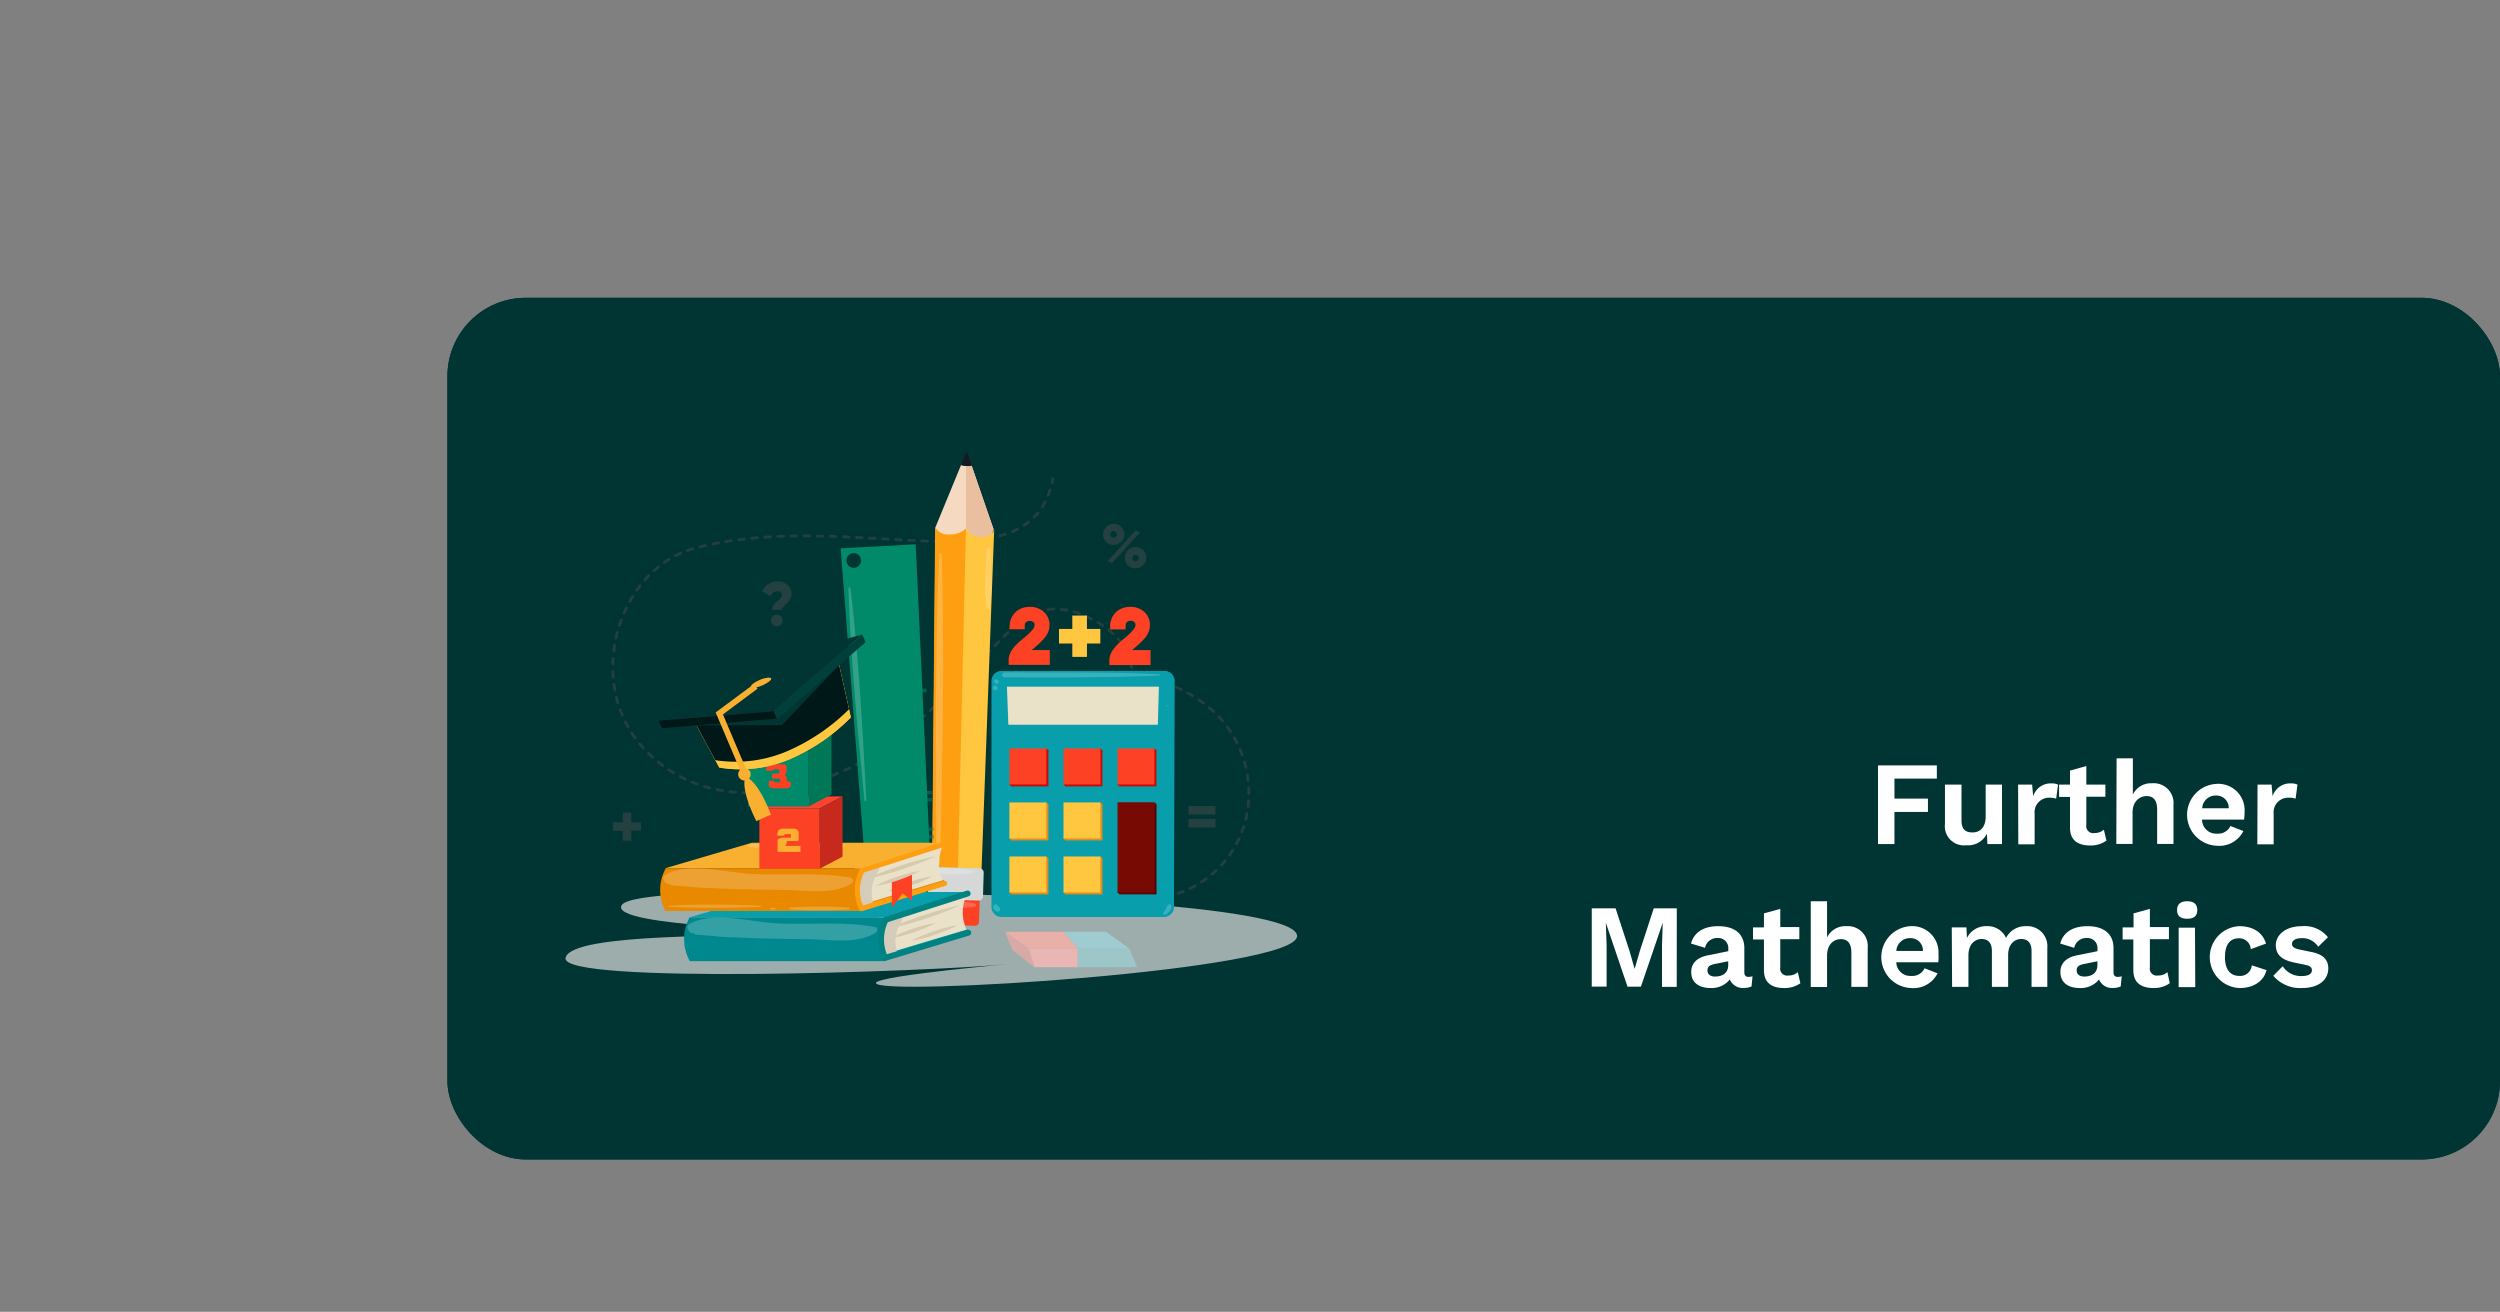 <svg xmlns="http://www.w3.org/2000/svg" xmlns:xlink="http://www.w3.org/1999/xlink" viewBox="0 0 356.87 187.26"><rect x="0" y="0" width="356.87" height="187.26" fill="#808080" stroke="none"/><defs><style>.cls-1{fill:#003533;}.cls-2{fill:#f9b030;}.cls-3{isolation:isolate;}.cls-4{clip-path:url(#clip-path);}.cls-5{opacity:0.27;}.cls-13,.cls-22,.cls-23,.cls-5{mix-blend-mode:multiply;}.cls-6{fill:#fff;}.cls-7{fill:none;stroke:#494b4d;stroke-linecap:round;stroke-linejoin:round;stroke-width:0.4px;stroke-dasharray:0.8 1.07;}.cls-22,.cls-23,.cls-38,.cls-7{opacity:0.5;}.cls-8{fill:#c7291c;}.cls-9{fill:#089eab;}.cls-10{fill:#fd4125;}.cls-11{fill:#ff544d;}.cls-12{fill:#00888f;}.cls-13{fill:#e0e0e0;opacity:0.7;}.cls-14{fill:#f5dac1;}.cls-15{fill:#eabfa0;}.cls-16{fill:#151a22;}.cls-17{fill:#ffc63f;}.cls-18{fill:#fd9f11;}.cls-19{fill:#d5d8d7;}.cls-20{opacity:0.2;}.cls-21,.cls-22{fill:#008a6a;}.cls-24{fill:#eae1c9;}.cls-25{fill:#009da4;}.cls-26{fill:#d7c9ad;}.cls-27{fill:#d6ccba;}.cls-28{fill:#008282;}.cls-29{fill:#e68c18;}.cls-30{fill:#e98900;}.cls-31{fill:#ff4331;}.cls-32{fill:#4d9d85;}.cls-33{fill:#007857;}.cls-34{clip-path:url(#clip-path-2);}.cls-35{fill:#001817;}.cls-36{fill:#353637;}.cls-37{fill:#00403b;}.cls-39{fill:#494b4d;}.cls-40{fill:#c60b0b;}.cls-41{fill:#580403;}.cls-42{fill:#770b04;}</style><clipPath id="clip-path"><rect class="cls-1" x="63.87" y="42.51" width="293" height="123" rx="11.19"/></clipPath><clipPath id="clip-path-2"><path class="cls-2" d="M119.46,93.48l2,8.93a27.71,27.71,0,0,1-8.56,5.9,18.11,18.11,0,0,1-10.22,1.26l-4.29-7.92Z"/></clipPath></defs><title>Asset 10</title><g class="cls-3"><g id="Layer_2" data-name="Layer 2"><g id="Layer_1-2" data-name="Layer 1"><rect class="cls-1" x="63.87" y="42.51" width="293" height="123" rx="11.19"/><g class="cls-4"><rect class="cls-1" x="63.87" y="42.51" width="293" height="123" rx="11.19"/><g class="cls-5"><path class="cls-1" d="M68.53,2.8C50.1,7,28.18,20.26,17.1,35.57,7.37,49,1.13,63.44.28,80c-1.37,26.56,1.82,55.58,20.06,74.93a103.78,103.78,0,0,0,47.45,28.36c13.12,3.44,53.24,6.87,72.13,0,14.06-5.11,27.76-11.67,38.06-22.52,6.06-6.38,11.74-13.23,15.92-21C201,126.53,203.45,111,202,96S197.42,65.29,190.26,52a93.43,93.43,0,0,0-28-32.14C149.26,10.51,110.93-6.77,68.53,2.8Z"/></g></g><path class="cls-6" d="M270.43,111.14V114h4.78v1.9h-4.78v4.59h-2.35V109.26h8.4v1.88Z"/><path class="cls-6" d="M277.64,117.62V112H280v5.08c0,1.32.56,1.75,1.58,1.75s1.87-.68,1.87-2.26V112h2.33v8.49h-2.08l-.08-1.47a3,3,0,0,1-2.94,1.64A2.73,2.73,0,0,1,277.64,117.62Z"/><path class="cls-6" d="M288.08,112h2l.15,1.66a2.63,2.63,0,0,1,2.64-1.83,2,2,0,0,1,.92.18l-.28,2a2.81,2.81,0,0,0-1-.14,2.06,2.06,0,0,0-2.07,2.26v4.4h-2.33Z"/><path class="cls-6" d="M300.69,120a3.82,3.82,0,0,1-2.31.69c-1.72,0-2.89-.69-2.89-2.56v-4.37h-1.56V112h1.56v-2l2.33-.65V112h2.72v1.73h-2.72v4a1,1,0,0,0,1.17,1.18,1.88,1.88,0,0,0,1.33-.48Z"/><path class="cls-6" d="M302.14,108.25h2.32v5.17a2.88,2.88,0,0,1,2.74-1.61,2.83,2.83,0,0,1,3.06,3.09v5.57h-2.33v-4.89c0-1.46-.63-1.94-1.51-1.94s-2,.65-2,2.35v4.48h-2.32Z"/><path class="cls-6" d="M320.34,117h-6a2,2,0,0,0,2.13,2,1.93,1.93,0,0,0,1.92-1.09l1.85.72a3.84,3.84,0,0,1-3.76,2.1,4.42,4.42,0,0,1-.12-8.83,3.76,3.76,0,0,1,4.05,4A9.77,9.77,0,0,1,320.34,117Zm-6-1.62h3.81a1.76,1.76,0,0,0-1.82-1.82A1.92,1.92,0,0,0,314.36,115.34Z"/><path class="cls-6" d="M322.26,112h2l.15,1.66a2.61,2.61,0,0,1,2.63-1.83,1.92,1.92,0,0,1,.92.18l-.27,2a2.88,2.88,0,0,0-1.05-.14,2.07,2.07,0,0,0-2.08,2.26v4.4h-2.33Z"/><path class="cls-6" d="M239.35,140.87h-2.1V135l.1-3.28h0l-3.11,9.12h-1.92l-3.09-9.12h0l.11,3.28v5.84h-2.12V129.66h3.4l2,6.12.72,2.53h0l.73-2.52,2-6.13h3.29Z"/><path class="cls-6" d="M250.17,139.36l-.14,1.45a2.58,2.58,0,0,1-1.1.22,2,2,0,0,1-2-1.21,3.32,3.32,0,0,1-2.7,1.22c-1.74,0-2.81-.79-2.81-2.29,0-1.26.83-2.07,2.37-2.38l2.92-.59v-.33a1.43,1.43,0,0,0-1.51-1.55,1.76,1.76,0,0,0-1.81,1.4l-2-.61c.39-1.5,1.68-2.48,3.89-2.48s3.72,1,3.72,3.14v3.45c0,.44.2.65.61.65A1.92,1.92,0,0,0,250.17,139.36Zm-3.47-1.61v-.53l-1.79.36c-.78.15-1.17.35-1.17.95s.48.87,1.07.87C245.78,139.4,246.7,139,246.7,137.75Z"/><path class="cls-6" d="M257,140.35a3.82,3.82,0,0,1-2.31.69c-1.71,0-2.89-.69-2.89-2.56v-4.37h-1.56v-1.73h1.56v-2l2.33-.64v2.6h2.72v1.73h-2.72v4a1,1,0,0,0,1.17,1.18,1.88,1.88,0,0,0,1.33-.48Z"/><path class="cls-6" d="M258.48,128.65h2.33v5.17a2.87,2.87,0,0,1,2.74-1.61,2.84,2.84,0,0,1,3.06,3.09v5.57h-2.33V136c0-1.46-.63-1.94-1.52-1.94s-1.95.65-1.95,2.35v4.48h-2.33Z"/><path class="cls-6" d="M276.69,137.36h-6a2,2,0,0,0,2.12,1.95,1.93,1.93,0,0,0,1.92-1.09l1.85.72a3.83,3.83,0,0,1-3.75,2.1,4.42,4.42,0,0,1-.12-8.83,3.75,3.75,0,0,1,4,4C276.75,136.62,276.72,137.05,276.69,137.36Zm-6-1.62h3.81a1.76,1.76,0,0,0-1.82-1.82A1.92,1.92,0,0,0,270.7,135.74Z"/><path class="cls-6" d="M278.61,132.38h2.09l.08,1.52a3,3,0,0,1,2.81-1.69,2.87,2.87,0,0,1,2.77,1.68,3.1,3.1,0,0,1,2.89-1.68,2.85,2.85,0,0,1,3,3.09l0,5.57H290v-5.11c0-1.24-.62-1.72-1.47-1.72-1,0-1.87.78-1.87,2.26v4.57h-2.32v-5.11c0-1.24-.62-1.72-1.48-1.72s-1.87.66-1.87,2.33v4.5h-2.33Z"/><path class="cls-6" d="M302.87,139.36l-.14,1.45a2.58,2.58,0,0,1-1.1.22,2,2,0,0,1-2-1.21,3.32,3.32,0,0,1-2.7,1.22c-1.74,0-2.81-.79-2.81-2.29,0-1.26.84-2.07,2.36-2.38l2.93-.59v-.33a1.43,1.43,0,0,0-1.51-1.55,1.76,1.76,0,0,0-1.81,1.4l-2-.61c.39-1.5,1.68-2.48,3.89-2.48s3.72,1,3.72,3.14v3.45c0,.44.2.65.61.65A1.92,1.92,0,0,0,302.87,139.36Zm-3.47-1.61v-.53l-1.79.36c-.78.15-1.17.35-1.17.95s.48.87,1.07.87C298.48,139.4,299.4,139,299.4,137.75Z"/><path class="cls-6" d="M309.73,140.35a3.82,3.82,0,0,1-2.31.69c-1.71,0-2.89-.69-2.89-2.56v-4.37H303v-1.73h1.56v-2l2.33-.64v2.6h2.72v1.73h-2.72v4a1,1,0,0,0,1.17,1.18,1.88,1.88,0,0,0,1.33-.48Z"/><path class="cls-6" d="M310.77,129.91c0-.83.48-1.26,1.45-1.26s1.44.43,1.44,1.26-.47,1.24-1.44,1.24S310.77,130.74,310.77,129.91Zm2.6,11H311v-8.49h2.33Z"/><path class="cls-6" d="M323.47,134.7l-2.18.79a1.64,1.64,0,0,0-1.68-1.55c-1.31,0-2,.92-2,2.7s.78,2.67,2.06,2.67a1.66,1.66,0,0,0,1.77-1.51l2.1.68c-.37,1.51-1.75,2.56-3.85,2.56a4.42,4.42,0,0,1-.07-8.83C321.86,132.21,323.06,133.31,323.47,134.7Z"/><path class="cls-6" d="M324.51,139.29l1.34-1.36a3.12,3.12,0,0,0,2.7,1.4c.89,0,1.47-.26,1.47-.82,0-.36-.19-.63-.94-.78l-1.5-.31c-2-.4-2.71-1.22-2.71-2.53s1.25-2.68,3.73-2.68a4.28,4.28,0,0,1,3.71,1.58l-1.39,1.36a2.67,2.67,0,0,0-2.25-1.23c-1,0-1.49.31-1.49.84,0,.35.27.62,1.1.79l1.74.36c1.68.34,2.34,1.17,2.34,2.31,0,1.64-1.34,2.82-3.77,2.82A5,5,0,0,1,324.51,139.29Z"/><path class="cls-7" d="M153.37,128.52c5.53.75,11.36.72,16.45-1.67a14.85,14.85,0,0,0,8.44-13.44,15.9,15.9,0,0,0-5.95-12.65C168,97.39,162.4,95.63,157.2,97s-9.64,6.18-9.9,11.78c-.1,2.15.59,4.6,2.44,5.51,2.33,1.14,5-.72,6.67-2.76a24.62,24.62,0,0,0,4.72-9.18c1-3.57,1-7.72-1.12-10.66a11.73,11.73,0,0,0-4.34-3.37,10.55,10.55,0,0,0-5.47-1.37c-2.88.23-5.3,2.3-7.38,4.4-6.9,7-13.79,14.94-22.64,18.78-9.06,3.92-20.26,5.11-28.11-3.1-8.9-9.32-4-25.94,7.3-28.83,22.81-5.84,47.81,6.57,50.92-9.86"/><polygon class="cls-8" points="143.48 133.01 144.53 135.66 147.68 138.07 146.84 135.43 143.48 133.01"/><polygon class="cls-9" points="153.85 135.43 161.24 135.43 157.88 133.01 151.77 133.01 153.85 135.36 153.85 135.43"/><polygon class="cls-10" points="153.85 135.36 151.77 133.01 143.48 133.01 146.84 135.43 153.85 135.43 153.85 135.36"/><polygon class="cls-11" points="146.84 135.43 147.68 138.07 153.85 138.07 153.85 135.43 146.84 135.43"/><polygon class="cls-12" points="161.24 135.43 153.85 135.43 153.85 138.07 162.32 138.07 161.24 135.43"/><path class="cls-13" d="M139.44,127.71S90.75,126,88.75,129.2s27.16,3.36,22.71,4-30.06-.2-30.73,3.56,51.44,2,63.38.85c1.6-.15-18.92,1.65-19.07,2.7-.28,2,60.34-1.78,60.12-6.72C185,129,139.44,127.71,139.44,127.71Z"/><path class="cls-14" d="M137.19,66.38l-3.68,8.94c.82,4.5,6,4.13,6,4.13l2.32-3.88-3.13-9.08A3.47,3.47,0,0,1,137.19,66.38Z"/><path class="cls-15" d="M137.88,75.45l0-9.61.83.65,3.13,9.08S140.89,79.39,137.88,75.45Z"/><path class="cls-16" d="M137.19,66.38a3.47,3.47,0,0,0,1.54.11L138,64.4Z"/><path class="cls-17" d="M139.92,76.68a2.43,2.43,0,0,1-2-1.23,3.2,3.2,0,0,1-2.39.85,2.08,2.08,0,0,1-2-1l-.44,49.26,7,.21,1.83-49.22S141.71,76.74,139.92,76.68Z"/><path class="cls-18" d="M137.88,75.45a3.2,3.2,0,0,1-2.39.85,2.08,2.08,0,0,1-2-1l-.44,49.26,3.68.11Z"/><rect class="cls-10" x="132.83" y="127.48" width="6.97" height="4.6" rx="0.56" transform="translate(3.87 -3.95) rotate(1.68)"/><rect class="cls-19" x="132.48" y="123.86" width="7.89" height="4.6" rx="0.56" transform="translate(3.76 -3.95) rotate(1.68)"/><g class="cls-20"><path class="cls-6" d="M134.07,79.16c-.61,14.62-.52,29.44-.38,44.06a.25.25,0,0,0,.5,0c.35-14.62.65-29.43.24-44.06a.18.18,0,0,0-.36,0Z"/></g><g class="cls-20"><path class="cls-6" d="M132.78,124.47a17.43,17.43,0,0,0,6.11.15.17.17,0,0,0,0-.32,17.13,17.13,0,0,0-6.06-.21c-.2,0-.29.34-.05.38Z"/></g><g class="cls-20"><path class="cls-6" d="M133.25,129.25a6.77,6.77,0,0,0,2.77.32,15,15,0,0,0,3.14-.13.25.25,0,0,0,0-.47,13.6,13.6,0,0,0-2.92-.31,7.38,7.38,0,0,0-2.93.14c-.17.07-.27.34-.06.45Z"/></g><g class="cls-20"><path class="cls-6" d="M140.82,78.46c-.06,2.71-.42,5.8.09,8.47a.19.19,0,0,0,.36,0c.51-2.67.15-5.76.09-8.47a.27.27,0,0,0-.54,0Z"/></g><path class="cls-21" d="M130.71,77.7,120,78.27l3.79,48.84,9.17-.42Zm-8.84,3.35a1,1,0,0,1,0-2.09A1,1,0,0,1,121.87,81.05Z"/><rect class="cls-22" x="126.9" y="79.17" width="0.72" height="48" rx="0.33" transform="translate(-4.52 5.85) rotate(-2.59)"/><rect class="cls-22" x="127.77" y="80.15" width="3.06" height="0.49" transform="translate(-3.51 5.94) rotate(-2.6)"/><rect class="cls-22" x="128.98" y="81.13" width="1.89" height="0.49" transform="translate(-3.55 5.97) rotate(-2.6)"/><rect class="cls-22" x="127.86" y="82.24" width="3.06" height="0.49" transform="translate(-3.6 5.95) rotate(-2.6)"/><rect class="cls-22" x="129.07" y="83.21" width="1.89" height="0.49" transform="translate(-3.65 5.97) rotate(-2.6)"/><rect class="cls-22" x="127.96" y="84.32" width="3.06" height="0.49" transform="translate(-3.7 5.95) rotate(-2.6)"/><rect class="cls-22" x="129.17" y="85.3" width="1.89" height="0.49" transform="translate(-3.74 5.98) rotate(-2.6)"/><rect class="cls-22" x="128.05" y="86.4" width="3.06" height="0.49" transform="translate(-3.79 5.96) rotate(-2.6)"/><rect class="cls-22" x="129.26" y="87.38" width="1.89" height="0.49" transform="translate(-3.84 5.99) rotate(-2.6)"/><rect class="cls-22" x="128.14" y="88.48" width="3.06" height="0.49" transform="translate(-3.89 5.97) rotate(-2.6)"/><rect class="cls-22" x="129.36" y="89.46" width="1.89" height="0.49" transform="translate(-3.93 6) rotate(-2.6)"/><rect class="cls-22" x="128.24" y="90.56" width="3.06" height="0.49" transform="translate(-3.98 5.97) rotate(-2.6)"/><rect class="cls-22" x="129.45" y="91.54" width="1.89" height="0.49" transform="translate(-4.02 6) rotate(-2.6)"/><rect class="cls-22" x="128.33" y="92.64" width="3.06" height="0.49" transform="translate(-4.07 5.98) rotate(-2.6)"/><rect class="cls-22" x="129.55" y="93.62" width="1.89" height="0.49" transform="translate(-4.12 6.01) rotate(-2.6)"/><rect class="cls-22" x="128.43" y="94.73" width="3.06" height="0.49" transform="translate(-4.17 5.99) rotate(-2.6)"/><rect class="cls-22" x="129.64" y="95.7" width="1.89" height="0.49" transform="translate(-4.21 6.01) rotate(-2.6)"/><rect class="cls-22" x="128.52" y="96.81" width="3.06" height="0.49" transform="translate(-4.26 5.99) rotate(-2.6)"/><rect class="cls-22" x="129.74" y="97.79" width="1.89" height="0.49" transform="translate(-4.31 6.02) rotate(-2.6)"/><rect class="cls-22" x="128.62" y="98.89" width="3.06" height="0.49" transform="matrix(1, -0.05, 0.05, 1, -4.36, 6)"/><g class="cls-23"><rect class="cls-21" x="129.83" y="99.87" width="1.89" height="0.49" transform="translate(-4.4 6.03) rotate(-2.6)"/><rect class="cls-21" x="128.71" y="100.97" width="3.06" height="0.49" transform="translate(-4.45 6) rotate(-2.6)"/><rect class="cls-21" x="129.92" y="101.95" width="1.89" height="0.49" transform="translate(-4.49 6.03) rotate(-2.6)"/><rect class="cls-21" x="128.81" y="103.05" width="3.06" height="0.49" transform="translate(-4.55 6.01) rotate(-2.6)"/><rect class="cls-21" x="130.02" y="104.03" width="1.89" height="0.49" transform="translate(-4.59 6.04) rotate(-2.6)"/><rect class="cls-21" x="128.9" y="105.13" width="3.06" height="0.49" transform="translate(-4.64 6.02) rotate(-2.6)"/><rect class="cls-21" x="130.11" y="106.11" width="1.89" height="0.49" transform="translate(-4.68 6.04) rotate(-2.6)"/><rect class="cls-21" x="128.99" y="107.22" width="3.06" height="0.49" transform="translate(-4.73 6.02) rotate(-2.6)"/><rect class="cls-21" x="130.21" y="108.2" width="1.89" height="0.49" transform="translate(-4.78 6.05) rotate(-2.6)"/><rect class="cls-21" x="129.09" y="109.3" width="3.06" height="0.49" transform="translate(-4.83 6.03) rotate(-2.6)"/><rect class="cls-21" x="130.3" y="110.28" width="1.89" height="0.49" transform="translate(-4.87 6.06) rotate(-2.6)"/><rect class="cls-21" x="129.18" y="111.38" width="3.06" height="0.49" transform="translate(-4.92 6.04) rotate(-2.6)"/><rect class="cls-21" x="130.4" y="112.36" width="1.89" height="0.49" transform="translate(-4.97 6.06) rotate(-2.6)"/><rect class="cls-21" x="129.28" y="113.46" width="3.06" height="0.49" transform="matrix(1, -0.05, 0.05, 1, -5.02, 6.04)"/><rect class="cls-21" x="130.49" y="114.44" width="1.89" height="0.49" transform="matrix(1, -0.05, 0.05, 1, -5.06, 6.07)"/><rect class="cls-21" x="129.37" y="115.54" width="3.06" height="0.49" transform="translate(-5.11 6.05) rotate(-2.6)"/><rect class="cls-21" x="130.58" y="116.52" width="1.89" height="0.49" transform="translate(-5.15 6.08) rotate(-2.6)"/><rect class="cls-21" x="129.47" y="117.66" width="3.06" height="0.49" transform="translate(-5.21 6.05) rotate(-2.6)"/><rect class="cls-21" x="130.68" y="118.64" width="1.89" height="0.49" transform="matrix(1, -0.05, 0.05, 1, -5.25, 6.09)"/><rect class="cls-21" x="129.56" y="119.78" width="3.06" height="0.49" transform="matrix(1, -0.05, 0.05, 1, -5.3, 6.06)"/><rect class="cls-21" x="130.78" y="120.76" width="1.89" height="0.49" transform="translate(-5.35 6.09) rotate(-2.6)"/><rect class="cls-21" x="129.66" y="121.9" width="3.06" height="0.49" transform="translate(-5.4 6.07) rotate(-2.6)"/><rect class="cls-21" x="130.87" y="122.88" width="1.89" height="0.49" transform="translate(-5.44 6.1) rotate(-2.6)"/><rect class="cls-21" x="129.76" y="124.02" width="3.06" height="0.49" transform="translate(-5.49 6.08) rotate(-2.6)"/><rect class="cls-21" x="130.97" y="125" width="1.89" height="0.49" transform="translate(-5.54 6.11) rotate(-2.6)"/></g><g class="cls-20"><path class="cls-6" d="M121.11,84c.32,10.07,1.32,20.22,2.29,30.25,0,.17.28.17.27,0C123.14,104.16,122.6,94,121.41,84c0-.18-.3-.19-.3,0Z"/></g><path class="cls-24" d="M138.18,127.34l-.23.5a5.81,5.81,0,0,0,.23,5.26h0l-12.57,3.63-.19-6Z"/><polygon class="cls-25" points="126.37 137.04 138.16 133.37 138.16 132.64 125.3 136.49 126.37 137.04"/><polygon class="cls-9" points="126.37 130.97 98.36 130.97 110.71 127.33 138.18 127.33 126.37 130.97"/><path class="cls-12" d="M98.36,131l0,.1a6.52,6.52,0,0,0,.11,6.1h28l-.07-.23a7.7,7.7,0,0,1,0-6h-28Z"/><path class="cls-26" d="M127,132.53s.59-.3,1.5-.67c.46-.19,1-.39,1.58-.6.29-.11.58-.22.89-.32l.93-.32.93-.29.91-.28c.59-.17,1.14-.32,1.62-.44,1-.24,1.61-.36,1.61-.36s-.59.3-1.51.67c-.45.19-1,.39-1.57.6-.29.11-.58.22-.89.32l-.93.32-.93.29-.91.28-1.62.44C127.65,132.41,127,132.53,127,132.53Z"/><path class="cls-26" d="M127.11,133.92s.37-.22,1-.49c.28-.13.62-.28,1-.42s.76-.3,1.16-.43.8-.26,1.18-.36.74-.2,1.05-.27a9.12,9.12,0,0,1,1.05-.18s-.37.22-1,.49c-.28.13-.62.28-1,.42s-.76.3-1.16.43-.8.26-1.18.36-.74.2-1.05.27A9.12,9.12,0,0,1,127.11,133.92Z"/><path class="cls-26" d="M130.14,134.27s.37-.22,1-.49c.28-.13.62-.28,1-.43s.76-.29,1.16-.42.8-.26,1.18-.37l1.05-.26a9.12,9.12,0,0,1,1.05-.18s-.37.22-1,.49c-.28.13-.62.28-1,.42s-.76.29-1.16.43-.8.26-1.18.36-.74.2-1.05.27C130.57,134.22,130.14,134.27,130.14,134.27Z"/><g class="cls-20"><path class="cls-6" d="M99.44,133.08q11.11.67,22.27.54a4.24,4.24,0,0,0,3.09-.87,5.82,5.82,0,0,0-2.28-.22,121.71,121.71,0,0,1-13.23-.36c-3.43-.28-6.92-.71-10.3,0-.15,0-.32.08-.36.22s.29.41.56.42l13.26.37"/><path class="cls-6" d="M99.44,133.42c5.23.49,10.51.59,15.77.65,3.07,0,7.09.81,9.81-.95.28-.18.28-.71-.1-.78-4.71-.91-9.88-.22-14.68-.58-3.3-.25-8.84-1.67-11.87.18a.52.52,0,0,0-.19.7c.42.88,1.09.51,2,.7,3.64.81,8.6.33,12.31.25a.42.42,0,0,0,0-.83c-2.53-.2-5-.26-7.58-.33l-3.79-.1c1,0,2-.05,3,0,4.57.11,9.1.7,13.68.73.65,0,6.2-.22,3.91.16s-5.07,0-7.43,0c-5-.06-9.89-.34-14.84-.44-.45,0-.43.64,0,.68Z"/></g><path class="cls-27" d="M128.52,130.62a2.24,2.24,0,0,0-1.51.52.27.27,0,0,0-.33.1c-.67,1-1.69,5.13.43,5.22a.9.9,0,0,0,.74-.32c.31-.38.05-.81,0-1.25a4.76,4.76,0,0,1,.25-2.15c.21-.58.59-1.07.77-1.67A.36.36,0,0,0,128.52,130.62Z"/><path class="cls-28" d="M126.37,137.16a.42.42,0,0,1-.37-.23,6.47,6.47,0,0,1,.07-5.84.4.4,0,0,1,.24-.2L138,127.14a.43.43,0,0,1,.53.28.42.42,0,0,1-.27.53l-11.52,3.69a5.78,5.78,0,0,0-.15,4.58l11.5-3.48a.42.42,0,0,1,.53.28.43.43,0,0,1-.29.53l-11.84,3.59Z"/><g class="cls-20"><path class="cls-6" d="M110.39,128a106.05,106.05,0,0,0,13.34-.07.13.13,0,0,0,0-.26,106.05,106.05,0,0,0-13.34-.07.2.2,0,1,0,0,.4Z"/></g><path class="cls-24" d="M134.78,120.3l-.23.51a5.79,5.79,0,0,0,.23,5.25h0l-12.57,3.64-.18-6Z"/><polygon class="cls-29" points="122.97 130 134.76 126.33 134.76 125.6 121.91 129.46 122.97 130"/><polygon class="cls-2" points="122.97 123.94 94.96 123.94 107.32 120.3 134.78 120.3 122.97 123.94"/><path class="cls-30" d="M95,123.94l0,.09a6.29,6.29,0,0,0,0,6h28l0-.1a7.7,7.7,0,0,1,0-6H95Z"/><path class="cls-26" d="M123.6,125.49s.59-.29,1.51-.66c.46-.19,1-.4,1.57-.61l.89-.32.93-.31.93-.3.91-.27c.59-.17,1.15-.32,1.63-.44.95-.25,1.61-.36,1.61-.36s-.6.29-1.51.66c-.46.19-1,.4-1.57.61-.29.1-.59.22-.9.32l-.92.31-.94.3c-.3.1-.61.18-.91.27-.59.17-1.14.33-1.62.44C124.25,125.38,123.6,125.49,123.6,125.49Z"/><path class="cls-26" d="M126.75,127.24a8,8,0,0,1,.94-.49c.29-.14.63-.28,1-.43s.77-.29,1.16-.43.81-.26,1.19-.36.73-.2,1-.26c.62-.14,1.05-.19,1.05-.19a9.16,9.16,0,0,1-.94.49c-.29.14-.63.28-1,.43l-1.16.43c-.39.13-.8.25-1.18.36s-.74.19-1,.26C127.17,127.19,126.75,127.24,126.75,127.24Z"/><g class="cls-20"><path class="cls-6" d="M96,126q11.13.67,22.27.55a4.31,4.31,0,0,0,3.1-.87,6,6,0,0,0-2.28-.23,121.7,121.7,0,0,1-13.23-.35c-3.44-.28-6.93-.71-10.31,0-.14,0-.31.08-.36.22s.29.4.56.41l13.26.38"/><path class="cls-6" d="M96,126.38c5.24.5,10.52.6,15.77.65,3.08,0,7.09.82,9.81-.94a.43.43,0,0,0-.1-.78c-4.7-.91-9.88-.23-14.68-.59-3.29-.24-8.83-1.66-11.87.18a.54.54,0,0,0-.19.71c.43.88,1.1.51,2,.7,3.64.8,8.6.33,12.31.24a.42.42,0,0,0,0-.83c-2.52-.2-5-.25-7.57-.32l-3.79-.1c1,0,2-.06,3,0,4.57.11,9.1.7,13.68.72.65,0,6.2-.21,3.91.17s-5.07,0-7.43,0c-4.95-.06-9.89-.34-14.84-.45a.34.34,0,0,0,0,.68Z"/></g><path class="cls-27" d="M125.13,123.58a2.27,2.27,0,0,0-1.52.53.26.26,0,0,0-.33.1c-.66,1-1.69,5.13.44,5.22a.91.91,0,0,0,.74-.32c.3-.38,0-.81,0-1.25a4.89,4.89,0,0,1,.25-2.15c.21-.59.6-1.08.77-1.67A.36.36,0,0,0,125.13,123.58Z"/><path class="cls-18" d="M123,130.06a.37.37,0,0,1-.33-.19,6.47,6.47,0,0,1,.07-5.79.39.39,0,0,1,.21-.17l11.69-3.74a.37.37,0,0,1,.46.23.37.37,0,0,1-.24.46l-11.54,3.7a5.83,5.83,0,0,0-.14,4.7l11.55-3.5a.36.36,0,0,1,.45.24.37.37,0,0,1-.24.46l-11.84,3.59Z"/><g class="cls-20"><path class="cls-6" d="M107,120.93a104.19,104.19,0,0,0,13.34-.08.13.13,0,1,0,0-.25,108,108,0,0,0-13.34-.08.21.21,0,0,0,0,.41Z"/></g><g class="cls-20"><path class="cls-6" d="M95.56,129.34h13"/><path class="cls-6" d="M95.56,129.45c4.3.2,8.69.17,13,0a.08.08,0,1,0,0-.16c-4.29-.2-8.68-.23-13,0a.11.11,0,0,0,0,.22Z"/></g><g class="cls-20"><path class="cls-6" d="M110.06,129.71h.72"/><path class="cls-6" d="M110.06,129.83a3.08,3.08,0,0,0,.74-.06.07.07,0,0,0,0-.13,3.08,3.08,0,0,0-.74-.06.13.13,0,1,0,0,.25Z"/></g><g class="cls-20"><path class="cls-6" d="M112.72,129.71h8.49"/><path class="cls-6" d="M112.72,129.82a68.73,68.73,0,0,0,8.49,0,.14.14,0,0,0,0-.27,68.73,68.73,0,0,0-8.49,0,.12.12,0,0,0,0,.23Z"/></g><polygon class="cls-10" points="130.19 124.72 127.31 125.57 127.31 129.6 128.85 127.52 130.19 128.56 130.19 124.72"/><path class="cls-26" d="M125,126.48s.37-.22.94-.49l1-.43c.36-.14.76-.29,1.16-.42s.8-.26,1.18-.37.74-.19,1-.26a9.12,9.12,0,0,1,1.05-.18,10.25,10.25,0,0,1-1,.48c-.29.14-.63.29-1,.43s-.76.29-1.16.43-.8.26-1.18.36-.74.2-1,.26C125.42,126.43,125,126.48,125,126.48Z"/><rect class="cls-10" x="108.4" y="115.4" width="8.61" height="8.61"/><path class="cls-2" d="M112.05,120.75v0l0,0h2.22l0,0v.85l0,0,0,0-.18,0h-.28l-.41,0h-.32l-.49,0H111l0,0v-.52l0-.34v-.09l0-.17,0-.16,0-.09,0-.1,0-.09,0,0,0-.09,0-.08.1-.1.06,0,.1-.08.07,0,.11-.07.07,0,.12-.05.09,0,.14,0,.09,0,.1,0h.66l.1,0,0,0,.08,0,0,0,0-.07,0-.12v-.16l0-.09,0,0-.06-.07-.07,0-.13,0h-.32l-.08,0-.12,0-.07,0,0,0-.06.06,0,0,0,.09,0,.08,0,0-.08,0h-.71l-.15,0h-.07l0,0,0,0v-.18l0,0v-.13l0-.08.06-.11,0-.08,0-.07.06-.07.07-.06.07-.06.11-.07.07,0,.17-.09.1,0,.09,0,.12,0,.09,0h.08l.08,0h.7l.09,0,.11,0,.09,0,.18,0,.08,0,.09,0,.11.06.08,0,.08.07.07.07.06.07.06.07.07.11,0,.07,0,.09,0,.08,0,.08,0,.08,0,.14v.28l0,.13,0,.09,0,.09,0,.09-.07.1,0,.08-.07.09-.06.06L114,120l-.07,0-.12.06-.08,0-.1,0-.09,0-.09,0-.09,0h-.22l-.1,0h-.6l0,0-.08,0,0,0-.06.06,0,.07,0,.07v.17Z"/><polygon class="cls-31" points="108.4 115.4 111.66 113.68 120.27 113.68 117 115.4 108.4 115.4"/><polygon class="cls-8" points="117 115.4 117 124.01 120.27 122.29 120.27 113.68 117 115.4"/><rect class="cls-21" x="106.82" y="106.52" width="8.61" height="8.61"/><polygon class="cls-32" points="106.82 106.52 110.08 104.8 118.69 104.8 115.43 106.52 106.82 106.52"/><polygon class="cls-33" points="115.43 106.52 115.43 115.13 118.69 113.41 118.69 104.8 115.43 106.52"/><path class="cls-10" d="M112.89,111.63v.27l0,.12,0,.09,0,0-.06.12-.06.08,0,0-.06.07-.06,0-.06.05-.13.1-.08,0-.11,0-.08,0-.11,0-.08,0-.12,0-.09,0-.1,0h-.3l-.32,0h-.29l-.08,0h-.09l-.13,0-.08,0-.08,0-.09,0-.11-.06-.08,0-.15-.13-.09-.08-.06-.07,0-.08,0-.08,0-.12,0-.08,0-.11,0-.08,0-.13v-.06l0,0H110l.26,0h.13l.08,0,0,0,0,.07v0l0,.09,0,0,.07.06,0,0,.08,0,0,0,.1,0,.09,0h.19l.14,0,.08,0h0l.08,0,0,0,.05-.06,0,0,0-.07v-.17l0-.09,0,0-.06-.07-.1-.06,0,0-.07,0-.09,0h-.76l-.06,0,0-.05,0-.06v-.55l0-.07,0,0,0,0,.19,0h.09l.17,0h.33l.1,0h0l.09,0,0,0,.06-.06,0,0,0-.09V110l0-.08,0,0-.09-.09-.08,0-.08,0h-.43l-.08,0,0,0-.07,0,0,0-.07.05,0,0,0,.07,0,.07,0,0-.08,0h-.14l-.23,0h-.46l-.07,0h0l0,0V110l0-.12v-.09l.06-.15,0-.11,0-.08,0-.08.06-.08.07-.06.07-.07.09,0,.08,0,.08-.05.09,0,.09,0,.09,0,.1,0,.09,0h.1l.19,0h.41l.26,0,.13,0,.08,0,.09,0,.09,0,.12,0,.08,0,.08,0,.08,0,.08.06.07.07.08.07,0,.06,0,0,0,.08,0,.09,0,.08,0,.08,0,.11v.43l0,.08-.08.14-.07.11,0,.06-.09.09,0,0,0,0,0,0,.12.09.07.06.06,0,0,.06,0,.07.06.12,0,.09,0,.1v.17Z"/><path class="cls-10" d="M147.26,92.8l.27-.22a13.61,13.61,0,0,0,1.38-1.29,3.94,3.94,0,0,0,.69-1,2.89,2.89,0,0,0,.22-1.08,2.44,2.44,0,0,0-.79-1.84,2.82,2.82,0,0,0-2-.74,3,3,0,0,0-2,.68,2.82,2.82,0,0,0-.9,1.93l-.05.59h2.2v-.44c0-.4.14-.54.19-.58a.86.86,0,0,1,1.05,0,.52.52,0,0,1,.17.4,1.14,1.14,0,0,1-.28.66A8.53,8.53,0,0,1,146,91.19a9.9,9.9,0,0,0-1.21,1.14,3.83,3.83,0,0,0-.67,1.11,2.23,2.23,0,0,0-.14.85l0,.62h5.88V92.8Z"/><polygon class="cls-17" points="155.16 93.77 153.07 93.77 153.07 91.86 151.17 91.86 151.17 89.78 153.07 89.78 153.07 87.87 155.16 87.87 155.16 89.78 157.07 89.78 157.07 91.86 155.16 91.86 155.16 93.77"/><path class="cls-10" d="M161.6,92.8l.26-.22a14,14,0,0,0,1.39-1.29,3.89,3.89,0,0,0,.68-1,2.71,2.71,0,0,0,.22-1.08,2.43,2.43,0,0,0-.78-1.84,2.86,2.86,0,0,0-2-.74,3,3,0,0,0-2,.68,2.82,2.82,0,0,0-.9,1.93l0,.61h2.21v-.46c0-.4.14-.54.19-.58a.69.69,0,0,1,.54-.19.67.67,0,0,1,.51.17.52.52,0,0,1,.17.4,1.14,1.14,0,0,1-.28.66,8.53,8.53,0,0,1-1.43,1.37,9,9,0,0,0-1.2,1.14,3.66,3.66,0,0,0-.68,1.11,2.23,2.23,0,0,0-.14.85l0,.62h5.88V92.8Z"/><path class="cls-2" d="M119.46,93.48l2,8.93a27.71,27.71,0,0,1-8.56,5.9,18.11,18.11,0,0,1-10.22,1.26l-4.29-7.92Z"/><g class="cls-34"><path class="cls-17" d="M119.46,93.48l2,8.93a27.71,27.71,0,0,1-8.56,5.9,18.11,18.11,0,0,1-10.22,1.26l-4.29-7.92Z"/><path class="cls-35" d="M119.32,91.81l2.06,9.25a28.69,28.69,0,0,1-8.87,6.11,18.77,18.77,0,0,1-10.6,1.31l-4.44-8.21Z"/></g><polygon class="cls-1" points="115.68 93.82 119.82 94.91 111.61 103.52 99.32 103.55 115.68 93.82"/><polygon class="cls-36" points="107.92 95.94 123.56 91.65 110.92 102.6 94.49 103.96 107.92 95.94"/><polygon class="cls-1" points="107.44 94.86 123.08 90.57 110.44 101.52 94.01 102.88 107.44 94.86"/><polygon class="cls-37" points="123.56 91.65 123.08 90.57 110.44 101.52 110.92 102.6 123.56 91.65"/><polygon class="cls-35" points="110.92 102.6 110.44 101.52 94.01 102.88 94.49 103.96 110.92 102.6"/><path class="cls-2" d="M107.2,98.06c.1.23.83.13,1.63-.22s1.36-.82,1.26-1-.84-.14-1.63.21S107.09,97.82,107.2,98.06Z"/><polygon class="cls-2" points="105.88 110.48 102.16 101.7 107.63 97.64 108.13 98.31 103.2 101.98 106.66 110.16 105.88 110.48"/><path class="cls-2" d="M105.45,110.88a.89.89,0,1,0,.46-1.17A.89.89,0,0,0,105.45,110.88Z"/><path class="cls-2" d="M106.42,110.88l.08.17-.07-.17s1.63.25,3.62,5.41l-.74.32-.61.27-.74.33C105.51,112.25,106.42,110.88,106.42,110.88Z"/><g class="cls-38"><path class="cls-39" d="M91.51,118.57h-1.4V120H88.89v-1.4h-1.4v-1.22h1.4V116h1.22v1.4h1.4Z"/></g><g class="cls-38"><path class="cls-39" d="M111.6,84.9c0-.31-.2-.51-.65-.51a1,1,0,0,0-.94.73l-1.21-.69A2.33,2.33,0,0,1,111,83a1.84,1.84,0,0,1,2,1.74c0,1.3-1.4,1.71-1.4,2.31h-1.4C110.2,86.06,111.6,85.66,111.6,84.9Zm-1.53,3.66a.83.83,0,1,1,.83.83A.83.83,0,0,1,110.07,88.56Z"/></g><g class="cls-38"><path class="cls-39" d="M169.66,115.06h3.84v1.22h-3.84Zm0,1.84h3.84v1.22h-3.84Z"/></g><g class="cls-38"><path class="cls-39" d="M157.46,76.27A1.49,1.49,0,0,1,159,74.78a1.49,1.49,0,1,1,0,3A1.48,1.48,0,0,1,157.46,76.27Zm4.68-.58.57.33-4,4.38-.57-.34Zm-2.7.58a.47.47,0,1,0-.47.48A.47.47,0,0,0,159.44,76.27Zm1.14,3.37a1.52,1.52,0,1,1,1.52,1.49A1.49,1.49,0,0,1,160.58,79.64Zm2,0a.47.47,0,1,0-.47.48A.47.47,0,0,0,162.56,79.64Z"/></g><path class="cls-9" d="M141.53,97.26v32.25A1.44,1.44,0,0,0,143,130.9h23.15a1.44,1.44,0,0,0,1.43-1.4l.1-32.25a1.44,1.44,0,0,0-1.44-1.48H143A1.44,1.44,0,0,0,141.53,97.26Z"/><polygon class="cls-24" points="165.28 103.45 165.43 98.02 143.74 98.02 143.94 103.45 165.28 103.45"/><rect class="cls-40" x="144.39" y="107.12" width="5.27" height="5.14"/><polygon class="cls-40" points="144.59 110.22 144.09 111.98 144.39 112.26 145.68 111.98 144.59 110.22"/><polygon class="cls-40" points="147.73 107.5 149.37 106.84 149.66 107.12 149.43 108.1 147.73 107.5"/><rect class="cls-10" x="144.09" y="106.84" width="5.27" height="5.14"/><rect class="cls-40" x="152.1" y="107.12" width="5.27" height="5.14"/><polygon class="cls-40" points="152.3 110.22 151.81 111.98 152.1 112.26 153.39 111.98 152.3 110.22"/><polygon class="cls-40" points="155.44 107.5 157.08 106.84 157.37 107.12 157.15 108.1 155.44 107.5"/><rect class="cls-10" x="151.81" y="106.84" width="5.27" height="5.14"/><rect class="cls-40" x="159.81" y="107.12" width="5.27" height="5.14"/><polygon class="cls-40" points="160.01 110.22 159.52 111.98 159.81 112.26 161.1 111.98 160.01 110.22"/><polygon class="cls-40" points="163.15 107.5 164.79 106.84 165.09 107.12 164.86 108.1 163.15 107.5"/><rect class="cls-10" x="159.52" y="106.84" width="5.27" height="5.14"/><rect class="cls-29" x="144.39" y="114.83" width="5.27" height="5.14"/><polygon class="cls-29" points="144.59 117.93 144.09 119.69 144.39 119.97 145.68 119.69 144.59 117.93"/><polygon class="cls-29" points="147.73 115.21 149.37 114.55 149.66 114.83 149.43 115.81 147.73 115.21"/><rect class="cls-17" x="144.09" y="114.55" width="5.27" height="5.14"/><rect class="cls-29" x="152.1" y="114.83" width="5.27" height="5.14"/><polygon class="cls-29" points="152.3 117.93 151.81 119.69 152.1 119.97 153.39 119.69 152.3 117.93"/><polygon class="cls-29" points="155.44 115.21 157.08 114.55 157.37 114.83 157.15 115.81 155.44 115.21"/><rect class="cls-17" x="151.81" y="114.55" width="5.27" height="5.14"/><rect class="cls-29" x="144.39" y="122.54" width="5.27" height="5.14"/><polygon class="cls-29" points="144.59 125.64 144.09 127.4 144.39 127.67 145.68 127.39 144.59 125.64"/><polygon class="cls-29" points="147.73 122.92 149.37 122.26 149.66 122.54 149.43 123.52 147.73 122.92"/><rect class="cls-17" x="144.09" y="122.26" width="5.27" height="5.14"/><rect class="cls-29" x="152.1" y="122.54" width="5.27" height="5.14"/><polygon class="cls-29" points="152.3 125.64 151.81 127.4 152.1 127.67 153.39 127.39 152.3 125.64"/><polygon class="cls-29" points="155.44 122.92 157.08 122.26 157.37 122.54 157.15 123.52 155.44 122.92"/><rect class="cls-17" x="151.81" y="122.26" width="5.27" height="5.14"/><polygon class="cls-41" points="164.79 114.52 164.11 122.53 159.81 122.53 159.81 126.35 159.52 127.4 159.81 127.67 165.09 127.67 165.09 114.79 164.79 114.52"/><rect class="cls-42" x="159.52" y="114.52" width="5.27" height="12.88"/><g class="cls-20"><path class="cls-6" d="M143.35,96.33h22.14"/><path class="cls-6" d="M143.35,96.69c7.36,0,14.79.08,22.14-.27a.09.09,0,0,0,0-.17c-7.35-.35-14.78-.23-22.14-.27a.36.36,0,0,0,0,.71Z"/></g><g class="cls-20"><path class="cls-6" d="M166.27,130.34a1.68,1.68,0,0,0,.68-1.09"/><path class="cls-6" d="M166.38,130.53c.43-.21,1.15-.94.71-1.42a.2.2,0,0,0-.24,0c-.2.09-.2.18-.28.37a2.91,2.91,0,0,1-.46.73.22.22,0,0,0,.27.35Z"/></g><g class="cls-20"><path class="cls-6" d="M166.58,100.68v.1"/><path class="cls-6" d="M166.5,100.68v.1c0,.09.12.09.14,0v-.1c0-.1-.18-.1-.16,0Z"/></g><g class="cls-20"><path class="cls-6" d="M142.13,129.35a.5.5,0,0,0,.44.5"/><path class="cls-6" d="M142,129.15l-.05,0a.35.35,0,0,0-.15.38.88.88,0,0,0,.45.57c.4.23.77-.4.36-.61-.17-.1-.34-.54-.61-.37Z"/></g><g class="cls-20"><path class="cls-6" d="M142.16,97.22l.1.1"/><path class="cls-6" d="M141.94,97.36l.06.11c.25.43.85-.16.41-.41l-.12-.06a.26.26,0,0,0-.35.36Z"/></g><g class="cls-20"><path class="cls-6" d="M142.06,98.21"/><path class="cls-6" d="M142.06,98.55a.34.34,0,0,0,0-.68.34.34,0,0,0,0,.68Z"/></g></g></g></g></svg>